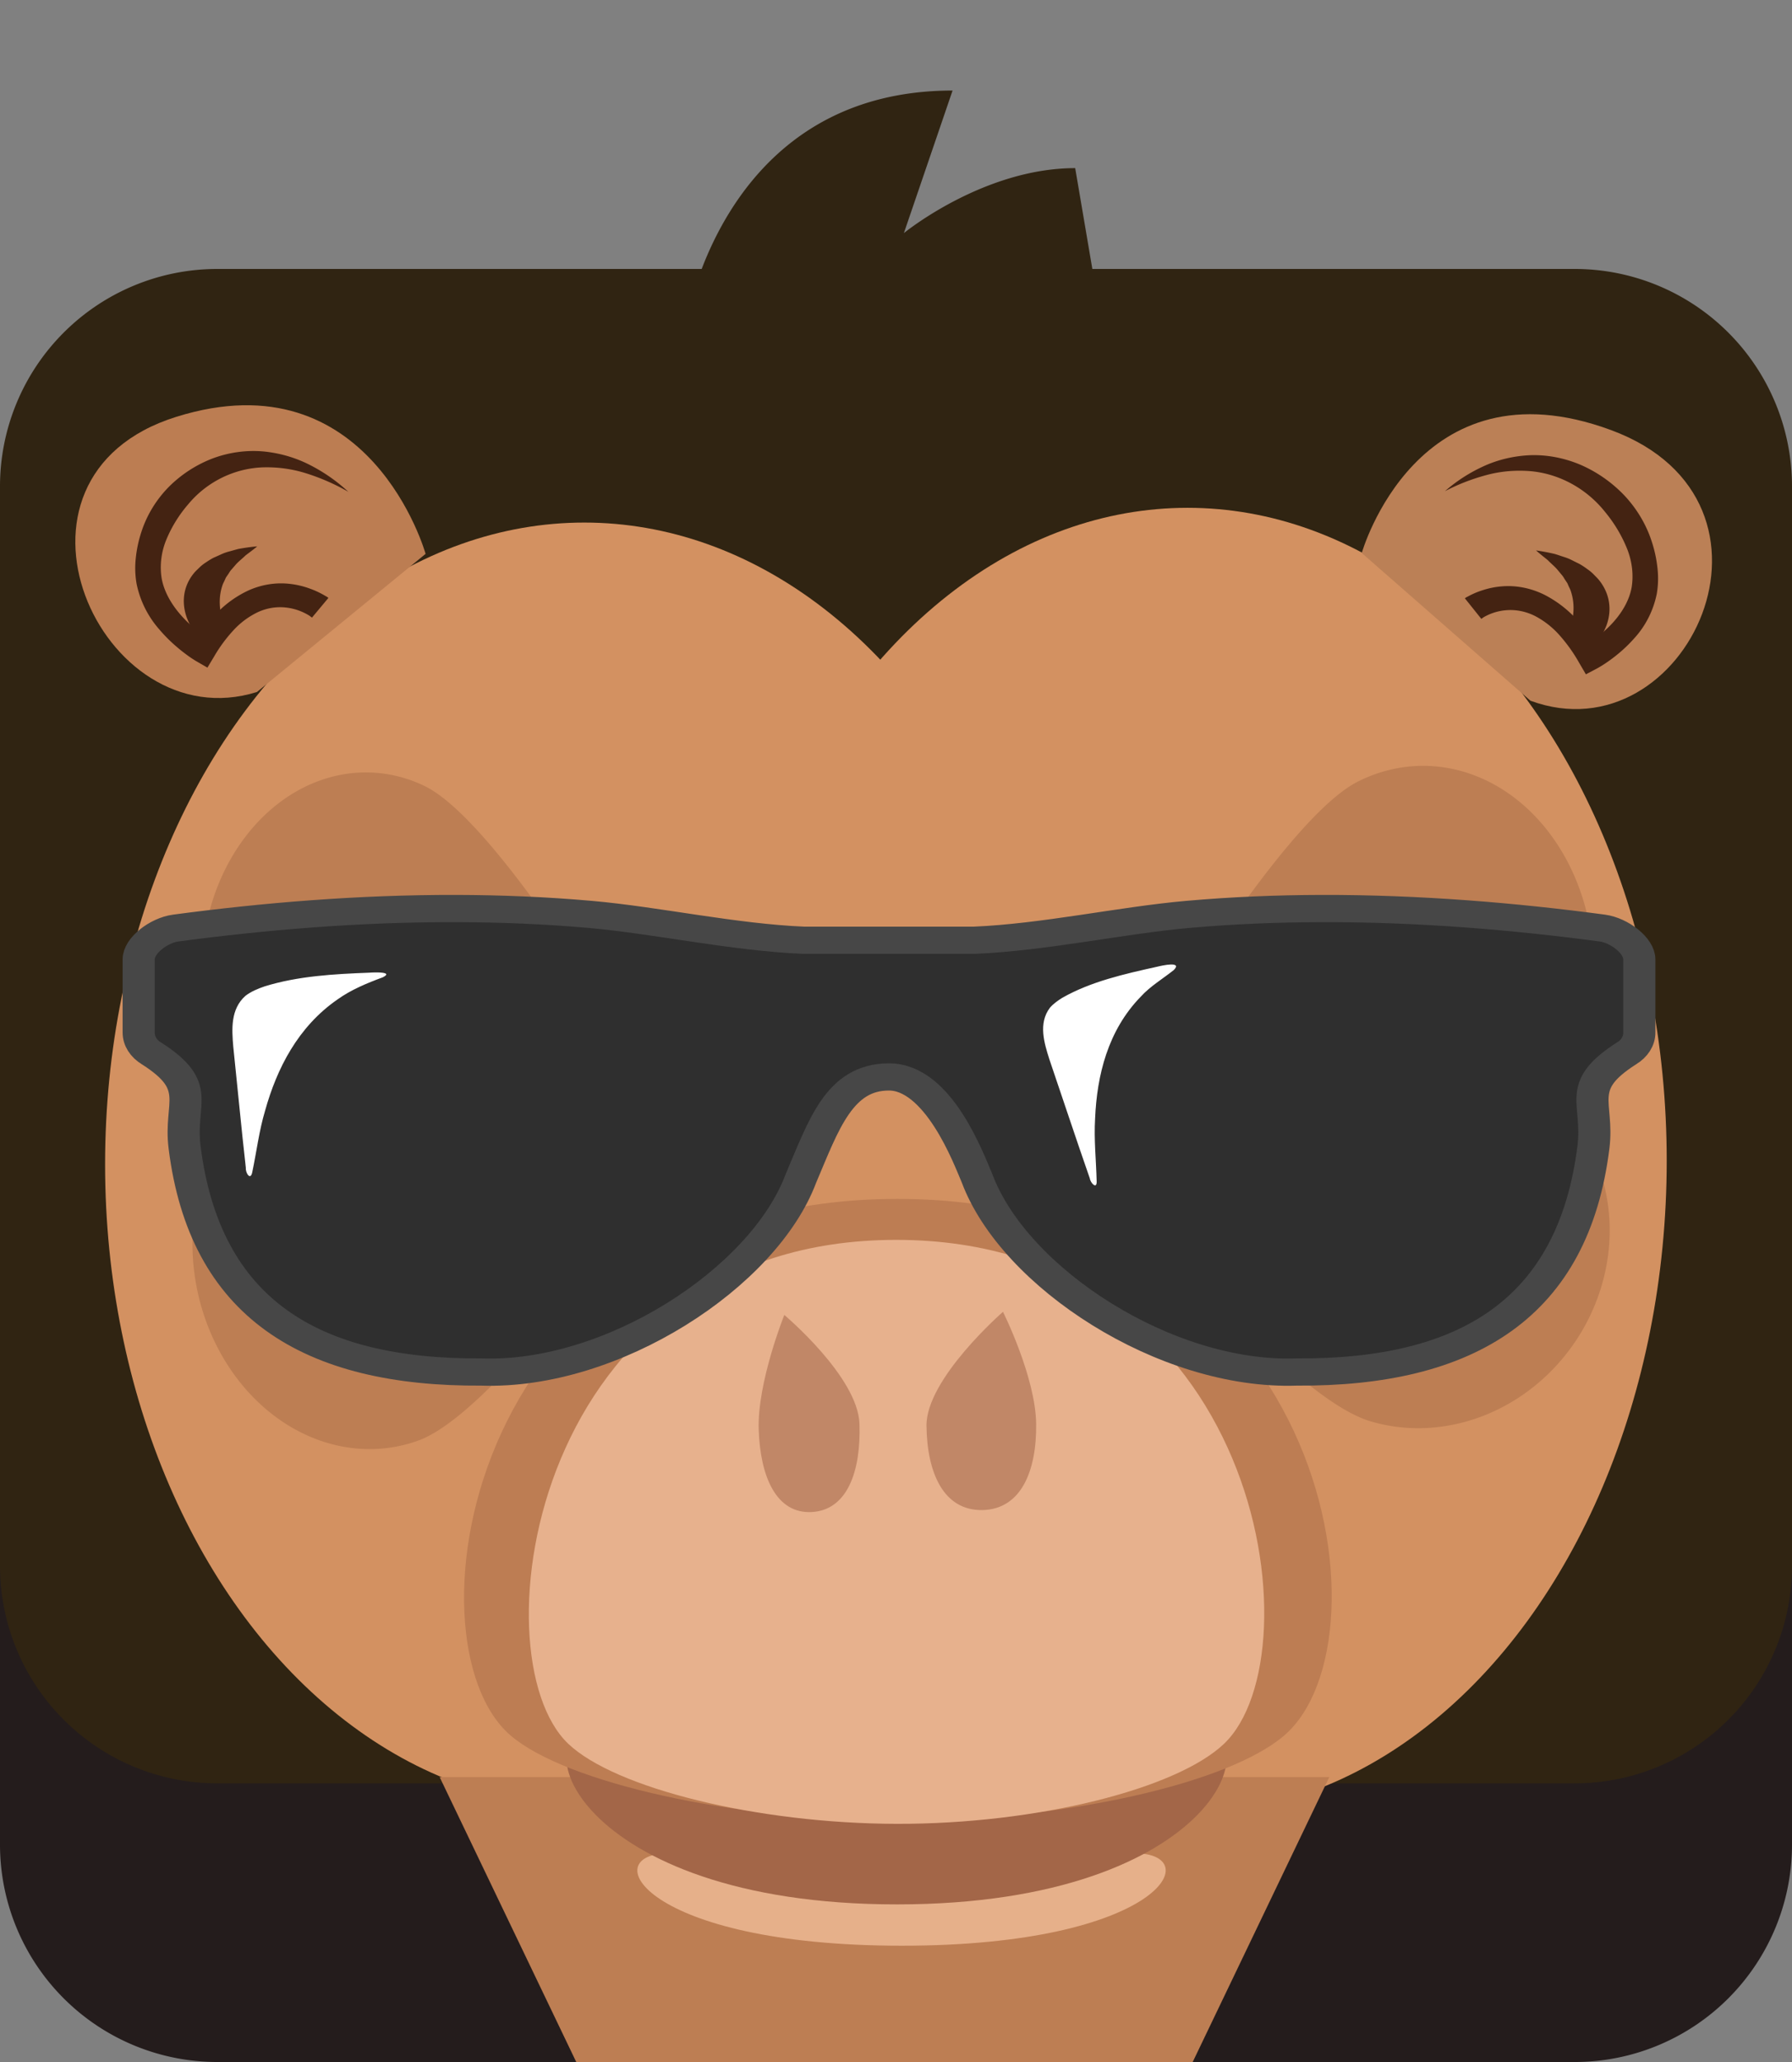 <?xml version="1.0" encoding="UTF-8" standalone="no"?>
<svg
   viewBox="0 0 300 345"
   version="1.1"
   id="svg433"
   sodipodi:docname="monkxy.svg"
   xml:space="preserve"
   inkscape:version="1.1.2 (0a00cf5339, 2022-02-04)"
   xmlns:inkscape="http://www.inkscape.org/namespaces/inkscape"
   xmlns:sodipodi="http://sodipodi.sourceforge.net/DTD/sodipodi-0.dtd"
   xmlns="http://www.w3.org/2000/svg"
   xmlns:svg="http://www.w3.org/2000/svg"><rect x="0" y="0" width="300" height="345" fill="#808080" stroke="none"/><sodipodi:namedview
     id="namedview435"
     pagecolor="#ffffff"
     bordercolor="#000000"
     borderopacity="0.25"
     inkscape:showpageshadow="2"
     inkscape:pageopacity="0.0"
     inkscape:pagecheckerboard="0"
     inkscape:deskcolor="#d1d1d1"
     showgrid="false"
     inkscape:zoom="0.82393312"
     inkscape:cx="-101.34318"
     inkscape:cy="61.291382"
     inkscape:window-width="1920"
     inkscape:window-height="958"
     inkscape:window-x="0"
     inkscape:window-y="27"
     inkscape:window-maximized="1"
     inkscape:current-layer="svg433"
     inkscape:pageshadow="2" /><defs
     id="defs395"><linearGradient
       id="A"
       x1="150"
       y1="356.11"
       x2="150"
       y2="161.16"
       gradientUnits="userSpaceOnUse"><stop
         offset="0"
         stop-color="#995b3c"
         id="stop390" /><stop
         offset=".69"
         stop-color="#51291b"
         id="stop392" /></linearGradient><linearGradient
       id="A-1"
       x1="150"
       y1="356.11"
       x2="150"
       y2="161.16"
       gradientUnits="userSpaceOnUse"
       gradientTransform="translate(-522.603,-68.662)"><stop
         offset="0"
         stop-color="#f6a9cb"
         id="stop1148" /><stop
         offset=".69"
         stop-color="#ce5384"
         id="stop1150" /></linearGradient><style
       id="style988">.cls-1{fill:url(#linear-gradient);}.cls-2{fill:url(#linear-gradient-2);}.cls-3{fill:#bc6234;}.cls-4{fill:#2f2c38;}.cls-5{fill:#15141a;}.cls-6{fill:#fff;}.cls-7{fill:#414042;}.cls-8{fill:#231f20;}</style><linearGradient
       id="linear-gradient"
       x1="150"
       y1="356.11"
       x2="150"
       y2="161.16"
       gradientUnits="userSpaceOnUse"
       gradientTransform="translate(-518.962,272.028)"><stop
         offset="0"
         stop-color="#bc6234"
         id="stop990" /><stop
         offset="0.48"
         stop-color="#84381c"
         id="stop992" /></linearGradient><linearGradient
       id="linear-gradient-2"
       x1="150.36"
       y1="349.54"
       x2="149.02"
       y2="160.84"
       gradientUnits="userSpaceOnUse"><stop
         offset="0"
         stop-color="#2f2c38"
         id="stop995" /><stop
         offset="0.36"
         stop-color="#15141a"
         id="stop997" /></linearGradient><style
       id="style1776">.cls-1{fill:url(#linear-gradient);}.cls-2{fill:#2f2c38;}.cls-3{fill:#fbe2cd;}.cls-4{fill:#e0b0a6;}.cls-5{fill:#c48680;}.cls-6{fill:none;stroke:#513636;stroke-linecap:round;stroke-miterlimit:10;stroke-width:8px;}.cls-7{fill:#513636;}.cls-8{fill:#fff;}.cls-9{fill:#32160f;}</style><linearGradient
       id="linear-gradient-7"
       x1="150"
       y1="356.11"
       x2="150"
       y2="161.16"
       gradientUnits="userSpaceOnUse"
       gradientTransform="translate(-610.004,-393.411)"><stop
         offset="0"
         stop-color="#2f2c38"
         id="stop1778" /><stop
         offset="0.39"
         stop-color="#15141a"
         id="stop1780" /></linearGradient></defs><path
     d="M263.62,345H36.38A36.38,36.38,0,0,1,0,308.62V259.14H300v49.48A36.38,36.38,0,0,1,263.62,345Z"
     fill="url(#A)"
     id="path397"
     style="fill:#241c1c;fill-opacity:1" /><path
     d="M263.62,45H182.87L180,28.13C164.6,28.13,151.32,39,151.32,39l8.15-23.85c-26.38,0-37.52,18.14-42,29.85H36.38A36.38,36.38,0,0,0,0,81.38V262a36.38,36.38,0,0,0,36.38,36.38H263.62A36.38,36.38,0,0,0,300,262V81.38A36.38,36.38,0,0,0,263.62,45Z"
     fill="#995b3c"
     id="path399"
     style="fill:#302412;fill-opacity:1" /><g
     id="g12857"
     transform="matrix(0.951,0,0,1.017,7.783,-2.674)"><ellipse
       style="fill:#d39161;fill-opacity:1;fill-rule:evenodd;stroke-width:1.651;stroke-opacity:0.784"
       id="path12737-7"
       cx="200.866"
       cy="193.584"
       rx="84.352"
       ry="107.412" /><ellipse
       style="fill:#d39161;fill-opacity:1;fill-rule:evenodd;stroke-width:1.637;stroke-opacity:0.784"
       id="path12737-7-5"
       cx="94.668"
       cy="194.191"
       rx="84.352"
       ry="105.591" /></g><g
     id="g18157"
     transform="matrix(0.778,0,0,0.751,33.874,44.657)"><g
       id="g18151"><path
         id="path1185"
         style="fill:#bd7e53;fill-opacity:1;stroke-width:1.133"
         d="m 207.464,174.379 a 22.326,17.999 88.897 0 0 15.595,22.868 c 19.529,3.439 43.442,6.116 53.641,0.995 l -0.013,6.7e-4 a 45.134,36.386 88.897 1 0 -27.812,-83.695 c -10.179,5.108 -25.728,27.605 -37.714,46.886 a 22.326,17.999 88.897 0 0 -3.699,12.947 z" /><path
         id="path1185-2"
         style="fill:#bd7e53;fill-opacity:1;stroke-width:1.114"
         d="m 204.928,208.279 a 18.77,20.677 22.682 0 1 15.459,-22.755 c 20.507,-5.636 45.688,-11.145 56.713,-7.814 l -0.013,5.7e-4 a 37.943,41.799 22.682 1 1 -25.614,79.511 c -11.003,-3.322 -28.481,-21.728 -42.042,-37.675 a 18.77,20.677 22.682 0 1 -4.504,-11.269 z" /></g></g><g
     id="g18157-6"
     transform="matrix(-0.775,0.016,0.003,0.72,261.895,45.081)"><g
       id="g18151-7"><path
         id="path1185-5"
         style="fill:#bd7e53;fill-opacity:1;stroke-width:1.106"
         d="m 207.443,174.165 a 22.331,17.148 88.778 0 0 14.871,22.917 c 18.609,3.497 41.394,6.243 51.109,1.151 l -0.012,6.3e-4 a 45.143,34.666 88.778 1 0 -26.543,-83.789 c -9.695,5.079 -24.498,27.534 -35.908,46.783 a 22.331,17.148 88.778 0 0 -3.517,12.938 z" /><path
         id="path1185-2-7"
         style="fill:#bd7e53;fill-opacity:1;stroke-width:1.132"
         d="m 204.94,212.856 a 17.83,22.505 8.385 0 1 14.543,-24.982 c 19.298,-6.17 42.994,-12.195 53.371,-8.523 l -0.013,6.1e-4 A 36.044,45.494 8.385 1 1 248.755,266.676 c -10.356,-3.662 -26.808,-23.902 -39.575,-41.436 a 17.83,22.505 8.385 0 1 -4.241,-12.385 z" /></g></g><g
     id="g489"
     transform="matrix(0.84,0,0,0.803,36.123,21.007)"><g
       id="g477"
       transform="matrix(0.882,0,0,0.844,2.465,36.809)"><circle
         cx="242.58"
         cy="189.94"
         r="36.45"
         id="circle407"
         style="fill:#4c281b" /><circle
         cx="57.42"
         cy="189.94"
         r="36.45"
         id="circle409"
         style="fill:#4c281b" /><circle
         cx="242.58"
         cy="200.06"
         r="36.45"
         id="circle413"
         style="fill:#ffffff" /><circle
         cx="57.42"
         cy="200.06"
         r="36.45"
         id="circle415"
         style="fill:#ffffff" /><path
         d="M 89.18,194.77 A 13.21,13.21 0 0 1 70,176.86 23,23 0 1 0 89.19,194.77 Z m -32,19.76 a 5.46,5.46 0 1 1 5.45,-5.45 5.45,5.45 0 0 1 -5.49,5.45 z m 198.45,-19.9 a 13.22,13.22 0 0 1 -19.07,-17.77 24.25,24.25 0 0 0 -3.32,-0.24 23,23 0 1 0 22.39,18 z m -32.22,19.9 a 5.46,5.46 0 1 1 5.46,-5.45 5.45,5.45 0 0 1 -5.46,5.45 z"
         fill="#414042"
         id="path419" /></g></g><polygon
     class="cls-2"
     points="224.47,298.39 201.53,345 98.47,345 75.53,298.39 "
     id="polygon1006"
     style="fill:#bd7e53;fill-opacity:1"
     transform="matrix(1,0,0,1.026,-1.93,-8.823)" /><path
     class="cls-5"
     d="m 112.05,310.072 c -12.565,0 -4.341,15.471 38.932,15.471 43.273,0 51.234,-15.471 38.932,-15.471 -8.857,0 -24.06,4.066 -39,4.066 -15.952,0 -31.612,-4.066 -38.864,-4.066 z"
     id="path1030-2"
     style="fill:#e6b08a;fill-opacity:1;stroke-width:0.657" /><g
     id="g546"
     transform="matrix(1.216,0,0,1.043,-30.476,1.968)"><path
       class="cls-5"
       d="m 108.548,274.786 c -12.91,0 -4.46,28.822 40,28.822 44.46,0 52.64,-28.822 40,-28.822 -9.1,0 -24.72,7.575 -40.07,7.575 -16.39,0 -32.48,-7.575 -39.93,-7.575 z"
       id="path1030"
       style="fill:#a36648;fill-opacity:1;stroke-width:0.909" /><path
       class="cls-4"
       d="m 201.858,276.522 c 15.408,-15.393 5.899,-86.084 -53.245,-86.084 -59.144,0 -68.358,71.022 -53.245,86.084 7.539,7.537 30.51,13.605 53.316,13.662 22.806,0.057 45.47,-5.955 53.174,-13.662 z"
       id="path1032-7"
       style="fill:#bd7d53;fill-opacity:1;stroke-width:1.159" /><path
       class="cls-4"
       d="m 193.568,277.855 c 13.06,-14.456 5,-80.847 -45.13,-80.847 -50.13,0 -57.94,66.701 -45.13,80.847 6.39,7.079 25.86,12.778 45.19,12.831 19.33,0.053 38.54,-5.592 45.07,-12.831 z"
       id="path1032"
       style="fill:#e7b18d;fill-opacity:1;stroke-width:1.034" /><path
       class="cls-8"
       d="m 136.836,240.668 c -4.903,0.321 -7.109,-5.676 -7.321,-13.23 -0.212,-7.554 3.526,-18.384 3.526,-18.384 0,0 10.137,9.921 10.349,17.476 0.212,7.554 -1.651,13.817 -6.554,14.138 z"
       id="path1034"
       style="fill:#c18767;fill-opacity:1;stroke-width:1.236" /><path
       class="cls-8"
       d="m 160.298,240.35 c 5.336,-0.103 7.49,-6.262 7.416,-13.801 -0.074,-7.539 -4.567,-17.998 -4.567,-17.998 0,0 -10.606,10.75 -10.532,18.288 0.074,7.539 2.348,13.613 7.684,13.511 z"
       id="path1036"
       style="fill:#c18767;fill-opacity:1;stroke-width:1.287" /></g><g
     id="g853"
     transform="matrix(0.87,0,0,0.737,472.983,95.292)"><path
       id="rect1000"
       style="display:inline;fill:#2f2f2f;fill-opacity:1;stroke:#474747;stroke-width:6.551;stroke-linecap:round;stroke-linejoin:round;stroke-dasharray:none;stroke-opacity:1;paint-order:stroke fill markers;stop-color:#000000"
       class="UnoptimicedTransforms"
       d="m 67.121,144.598 c -19.933,-0.056 -39.382,1.888 -57.29,4.708 -3.348,0.527 -7.535,4.145 -7.535,7.535 v 17.619 c 0,2.086 1.04,3.915 2.625,5.019 l -0.008,0.004 c 0.025,0.016 0.043,0.03 0.067,0.046 0.008,0.005 0.015,0.01 0.023,0.015 10.457,7.918 5.519,11.668 6.658,22.476 4.092,38.814 25.721,54.422 60.604,54.161 26.589,1.076 57.526,-22.59 65.165,-46.607 4.706,-13.055 7.865,-24.435 17.977,-24.435 10.112,-1e-5 16.272,19.756 17.977,24.435 7.639,24.017 38.579,47.684 65.167,46.607 34.883,0.261 56.511,-15.346 60.602,-54.161 1.139,-10.807 -3.799,-14.557 6.658,-22.476 0.008,-0.005 0.015,-0.01 0.023,-0.015 0.024,-0.016 0.045,-0.03 0.069,-0.046 l -0.011,-0.004 c 1.585,-1.103 2.625,-2.932 2.625,-5.019 v -17.619 c 0,-3.389 -4.184,-7.007 -7.532,-7.535 -17.909,-2.819 -37.359,-4.763 -57.292,-4.708 -9.061,0.025 -18.222,0.463 -27.383,1.421 -13.511,1.413 -29.184,5.513 -43.522,6.217 h -34.762 c -14.338,-0.704 -30.013,-4.804 -43.524,-6.217 -9.161,-0.958 -18.322,-1.395 -27.383,-1.421 z"
       transform="matrix(0.943,0,0,0.943,-519.14,-59.4)"
       sodipodi:nodetypes="csssccccsccaccsccccsssssccscc" /><path
       id="rect5154"
       style="display:inline;fill:#ffffff;fill-opacity:1;stroke:none;stroke-width:6.318;stroke-linecap:round;stroke-linejoin:round;stroke-dasharray:none;stroke-opacity:1;paint-order:stroke fill markers;stop-color:#000000"
       d="m -318.394,89.665 c -0.901,0.036 -2.132,0.364 -2.6,0.504 -6.295,1.641 -12.769,3.372 -18.23,7.041 -0.89,0.644 -1.74,1.372 -2.396,2.258 -2.275,3.545 -1.118,7.988 -0.102,11.756 2.601,8.999 5.117,18.022 7.775,27.004 0.107,1.014 1.396,2.636 1.312,0.594 -0.098,-4.728 -0.542,-9.458 -0.297,-14.193 0.351,-9.755 2.438,-19.994 8.809,-27.693 1.796,-2.336 4.227,-4.028 6.348,-6.031 0.852,-1.02 0.282,-1.275 -0.619,-1.238 z m -153.109,1.799 c -0.461,0.008 -0.876,0.037 -1.104,0.059 -6.781,0.3 -13.701,0.753 -20.129,3.104 -1.32,0.532 -2.624,1.179 -3.686,2.143 -2.912,3.043 -2.628,7.625 -2.352,11.518 0.817,9.187 1.543,18.384 2.422,27.564 -0.095,1.082 0.915,3.043 1.246,0.889 0.828,-4.641 1.302,-9.354 2.467,-13.936 2.234,-9.435 6.276,-18.995 13.979,-25.252 2.568,-2.164 5.596,-3.647 8.652,-4.979 1.672,-0.984 -0.114,-1.134 -1.496,-1.109 z" /></g><g
     id="g9916"
     transform="matrix(1.023,0,0,1.077,-4.009,-5.23)"><path
       class="cls-4"
       d="m 226.765,90.769 c 0,0 9.028,-30.233 40.786,-19.102 31.757,11.131 12.408,51.014 -13.183,42.045 z"
       id="path1793"
       style="fill:#bb8056;fill-opacity:1;stroke-width:0.576"
       inkscape:transform-center-x="-6.0684537"
       inkscape:transform-center-y="-9.7095259" /><path
       class="cls-4"
       d="m 73.566,90.9 c 0,0 -9.028,-30.718 -40.786,-21.293 -31.757,9.425 -12.408,50.348 13.183,42.753 z"
       id="path1793-3"
       style="fill:#bc7d52;fill-opacity:1;stroke-width:0.576"
       inkscape:transform-center-x="6.0684541"
       inkscape:transform-center-y="-10.185053" /><path
       class="cls-5"
       d="m 40.639,102.535 c 0.024,-0.013 -0.009,-0.089 -0.032,-0.158 l -0.054,-0.206 c -0.046,-0.143 -0.097,-0.284 -0.129,-0.435 -0.107,-0.292 -0.155,-0.588 -0.243,-0.884 a 26.064,16.381 14.73 0 1 -0.267,-1.744 19.142,12.03 14.73 0 1 0.427,-3.375 c 0.096,-0.274 0.258,-0.529 0.384,-0.805 0.073,-0.134 0.111,-0.282 0.204,-0.406 l 0.28,-0.386 c 0.192,-0.251 0.337,-0.538 0.574,-0.78 l 0.679,-0.743 c 0.457,-0.515 1.086,-0.948 1.632,-1.465 0.623,-0.457 1.291,-0.904 1.916,-1.416 a 29.112,18.296 14.73 0 0 -3.061,0.401 c -0.48,0.111 -0.944,0.247 -1.424,0.371 a 8.798,5.53 14.73 0 0 -1.375,0.453 l -1.306,0.557 a 16.907,10.625 14.73 0 0 -1.177,0.682 11.221,7.052 14.73 0 0 -1.064,0.782 c -0.304,0.291 -0.647,0.571 -0.92,0.886 a 16.058,10.092 14.73 0 0 -1.685,4.45 15.44,9.704 14.73 0 0 0.489,2.492 16.533,10.391 14.73 0 0 0.601,1.255 c 0.118,0.205 0.261,0.417 0.405,0.629 0.069,0.104 0.148,0.209 0.237,0.322 0.089,0.113 0.163,0.208 0.299,0.37 z"
       id="path1795-0"
       style="fill:#442312;fill-opacity:1;stroke-width:0.57" /><path
       class="cls-5"
       d="M 57.664,97.742 C 57.488,97.614 57.4,97.55 57.255,97.485 L 56.888,97.28 c -0.241,-0.128 -0.495,-0.257 -0.731,-0.367 a 13.125,14.424 73.385 0 0 -1.507,-0.607 12.882,14.158 73.385 0 0 -3.237,-0.738 11.312,12.432 73.385 0 0 -6.781,0.991 14.805,16.271 73.385 0 0 -5.394,3.696 25.817,28.373 73.385 0 0 -3.82,4.755 l 2.909,-0.757 v 0 c -3.731,-2.216 -7.238,-5.725 -7.957,-9.566 a 11.201,12.311 73.385 0 1 0.79,-6.043 18.894,20.765 73.385 0 1 3.577,-5.466 14.31,15.727 73.385 0 1 12.174,-5.716 19.6,21.541 73.385 0 1 7.187,0.949 33.536,36.857 73.385 0 1 6.823,2.848 27.324,30.03 73.385 0 0 -6.191,-4.122 19.879,21.848 73.385 0 0 -7.601,-2.139 16.655,18.304 73.385 0 0 -8.349,1.055 17.492,19.224 73.385 0 0 -7.276,4.481 16.623,18.269 73.385 0 0 -4.45,6.966 18.91,20.782 73.385 0 0 -0.902,3.955 14.558,15.999 73.385 0 0 0.118,4.09 16.37,17.991 73.385 0 0 3.677,7.047 25.143,27.632 73.385 0 0 2.83,2.703 c 0.502,0.415 1.022,0.808 1.561,1.188 a 18.72,20.574 73.385 0 0 1.722,1.104 v 0 l 1.801,0.988 1.108,-1.745 a 21.107,23.197 73.385 0 1 3.174,-4.081 11.154,12.258 73.385 0 1 4.017,-2.814 7.582,8.333 73.385 0 1 4.583,-0.694 8.462,9.3 73.385 0 1 2.288,0.538 8.736,9.601 73.385 0 1 1.073,0.478 c 0.176,0.087 0.341,0.186 0.484,0.27 l 0.215,0.157 a 1.201,1.32 73.385 0 1 0.167,0.122 z"
       id="path1797-8"
       style="fill:#442312;fill-opacity:1;stroke-width:0.552" /><path
       class="cls-5"
       d="m 260.665,103.433 c -0.024,-0.014 0.009,-0.089 0.032,-0.156 l 0.054,-0.204 c 0.046,-0.141 0.097,-0.279 0.129,-0.428 0.107,-0.286 0.155,-0.581 0.243,-0.872 a 16.553,25.794 79.685 0 0 0.267,-1.731 12.157,18.944 79.685 0 0 -0.427,-3.396 c -0.096,-0.279 -0.258,-0.542 -0.384,-0.824 -0.073,-0.137 -0.111,-0.287 -0.204,-0.416 l -0.28,-0.4 c -0.192,-0.261 -0.337,-0.555 -0.574,-0.808 l -0.679,-0.776 c -0.457,-0.538 -1.086,-1.002 -1.632,-1.545 -0.623,-0.488 -1.291,-0.968 -1.916,-1.511 a 18.488,28.81 79.685 0 1 3.061,0.551 c 0.48,0.135 0.944,0.294 1.424,0.441 a 5.588,8.707 79.685 0 1 1.375,0.52 l 1.306,0.621 a 10.737,16.731 79.685 0 1 1.177,0.74 7.126,11.104 79.685 0 1 1.064,0.834 c 0.304,0.306 0.647,0.603 0.92,0.931 a 10.198,15.892 79.685 0 1 1.685,4.533 9.806,15.28 79.685 0 1 -0.489,2.468 10.499,16.361 79.685 0 1 -0.601,1.225 c -0.118,0.199 -0.261,0.404 -0.405,0.609 -0.069,0.1 -0.148,0.202 -0.237,0.311 -0.089,0.109 -0.163,0.2 -0.299,0.355 z"
       id="path1795"
       style="fill:#442312;fill-opacity:1;stroke-width:0.57" /><path
       class="cls-5"
       d="m 243.64,97.803 c 0.176,-0.12 0.264,-0.18 0.409,-0.237 l 0.368,-0.188 c 0.241,-0.116 0.495,-0.233 0.731,-0.331 a 14.675,12.9 27.208 0 1 1.507,-0.533 14.404,12.662 27.208 0 1 3.237,-0.579 12.649,11.119 27.208 0 1 6.781,1.325 16.555,14.552 27.208 0 1 5.394,3.962 28.867,25.375 27.208 0 1 3.82,4.943 l -2.909,-0.9 v 0 c 3.731,-2.032 7.238,-5.369 7.957,-9.174 a 12.525,11.01 27.208 0 0 -0.79,-6.081 21.126,18.571 27.208 0 0 -3.577,-5.642 16.001,14.065 27.208 0 0 -12.174,-6.315 21.916,19.265 27.208 0 0 -7.187,0.596 37.498,32.962 27.208 0 0 -6.823,2.512 30.552,26.856 27.208 0 1 6.191,-3.817 22.228,19.539 27.208 0 1 7.601,-1.765 18.622,16.37 27.208 0 1 8.349,1.466 19.559,17.193 27.208 0 1 7.276,4.839 18.587,16.339 27.208 0 1 4.45,7.185 21.144,18.586 27.208 0 1 0.902,4 16.278,14.309 27.208 0 1 -0.118,4.084 18.304,16.09 27.208 0 1 -3.677,6.866 28.113,24.712 27.208 0 1 -2.83,2.564 c -0.502,0.39 -1.022,0.758 -1.561,1.111 a 20.932,18.4 27.208 0 1 -1.722,1.019 v 0 l -1.801,0.899 -1.108,-1.799 a 23.601,20.746 27.208 0 0 -3.174,-4.238 12.472,10.963 27.208 0 0 -4.017,-3.012 8.478,7.452 27.208 0 0 -4.583,-0.92 9.461,8.317 27.208 0 0 -2.288,0.426 9.768,8.586 27.208 0 0 -1.073,0.425 c -0.176,0.078 -0.341,0.17 -0.484,0.246 l -0.215,0.147 a 1.343,1.181 27.208 0 0 -0.167,0.114 z"
       id="path1797"
       style="fill:#442312;fill-opacity:1;stroke-width:0.552" /></g></svg>
